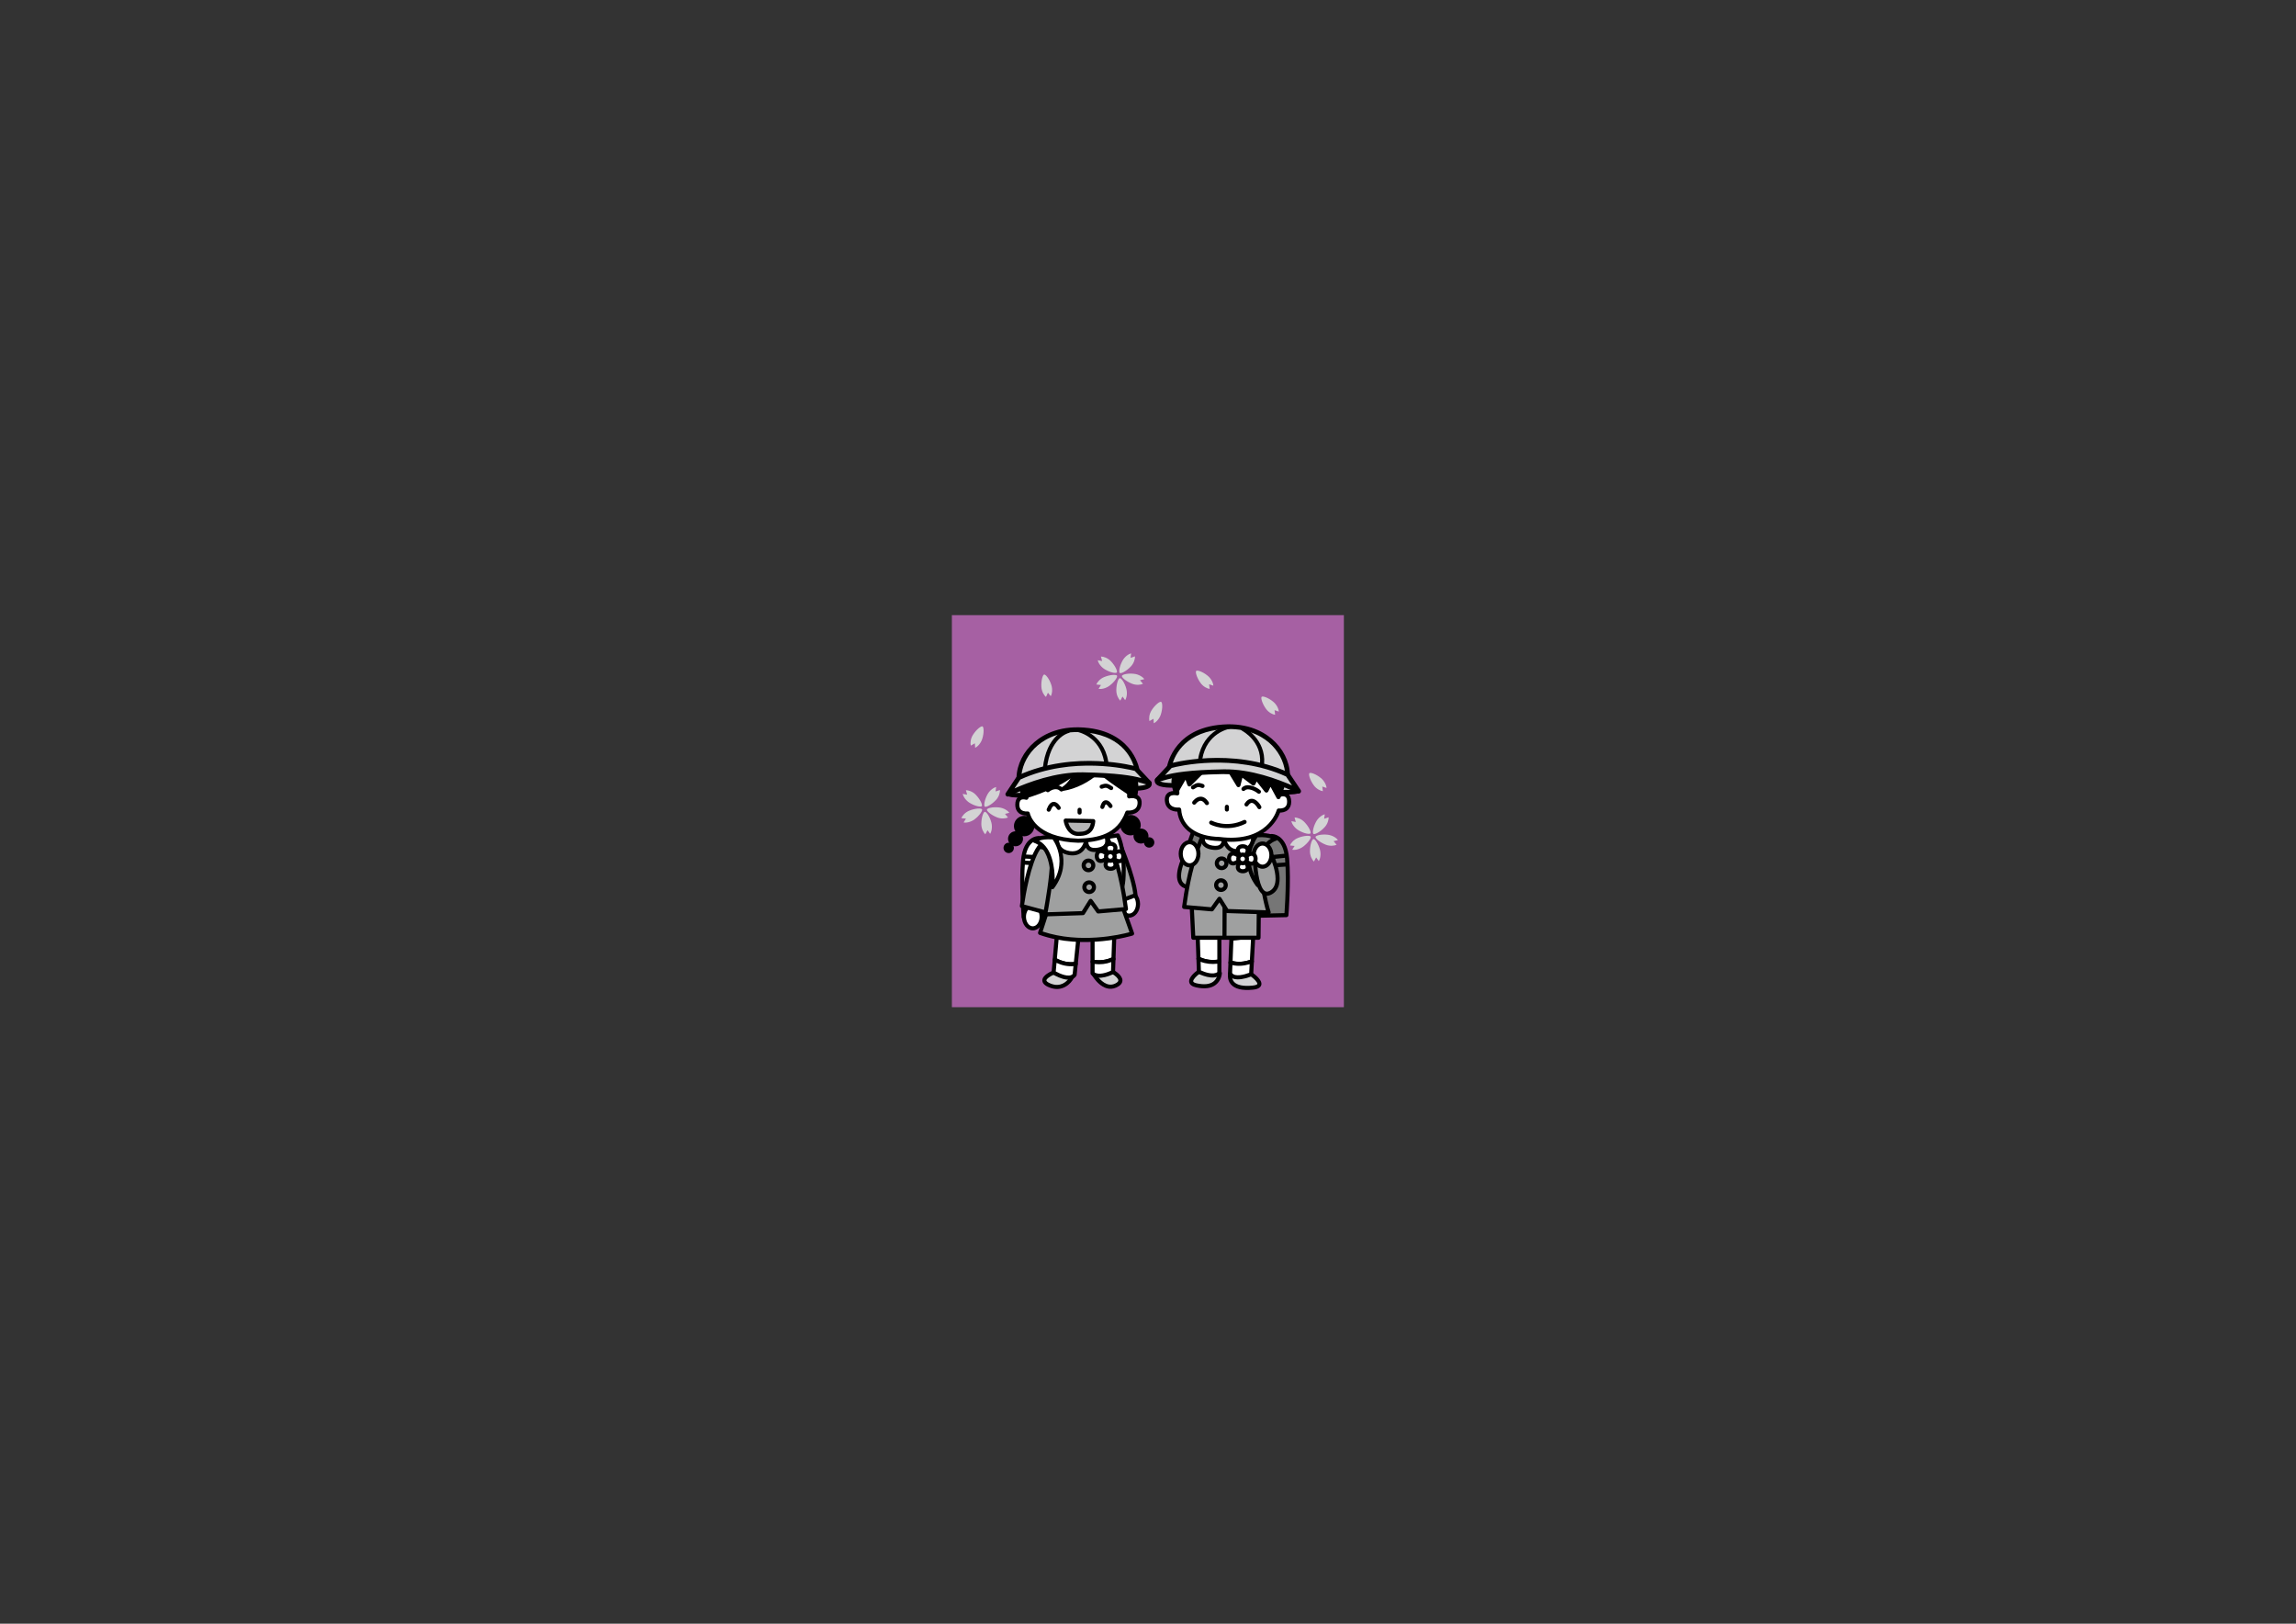 <?xml version="1.0" encoding="utf-8"?>
<!-- Generator: Adobe Illustrator 17.0.1, SVG Export Plug-In . SVG Version: 6.00 Build 0)  -->
<!DOCTYPE svg PUBLIC "-//W3C//DTD SVG 1.1//EN" "http://www.w3.org/Graphics/SVG/1.1/DTD/svg11.dtd">
<svg version="1.1" id="レイヤー_1" xmlns="http://www.w3.org/2000/svg" xmlns:xlink="http://www.w3.org/1999/xlink" x="0px"
	 y="0px" width="841.89px" height="595.28px" viewBox="0 0 841.89 595.28" enable-background="new 0 0 841.89 595.28"
	 xml:space="preserve">
<rect x="0" y="0" width="841.89" height="595.28" fill="#333333" stroke="none"/>
<rect x="350.035" y="226.523" fill="#A660A3" stroke="#A660A3" stroke-width="2" stroke-miterlimit="10" width="141.732" height="141.732"/>
<ellipse fill="#FFFFFF" cx="414.035" cy="331.433" rx="3.25" ry="4.25"/>
<path d="M410.035,331.433c0,2.757,1.794,5,4,5c2.206,0,4-2.243,4-5c0-2.757-1.794-5-4-5
	C411.829,326.433,410.035,328.676,410.035,331.433z M411.535,331.433c0-1.93,1.122-3.5,2.5-3.5s2.5,1.57,2.5,3.5
	c0,1.93-1.122,3.5-2.5,3.5S411.535,333.363,411.535,331.433z"/>
<path fill="#9FA0A0" d="M409.702,307.183c0,0,6,13.667,6.666,21l-7,2.667L409.702,307.183z"/>
<path d="M409.553,306.448c-0.346,0.07-0.596,0.372-0.601,0.725l-0.334,23.666c-0.003,0.249,0.116,0.483,0.32,0.625
	c0.204,0.142,0.465,0.175,0.697,0.086l7-2.667c0.314-0.12,0.51-0.434,0.48-0.769c-0.67-7.37-6.479-20.671-6.727-21.234
	C410.247,306.559,409.899,306.378,409.553,306.448z M410.4,310.821c1.737,4.331,4.546,11.904,5.149,16.872
	c-0.787,0.299-4.054,1.544-5.416,2.063C410.157,328.07,410.331,315.735,410.4,310.821z"/>
<path fill="#D3D3D4" d="M393.072,358.265c0,0-2.595,5.184-8.015,3.06c-5.42-2.123,1.275-4.784,1.275-4.784L393.072,358.265z"/>
<path d="M386.055,355.844c-0.647,0.257-3.871,1.637-3.866,3.592c0.004,1.572,1.953,2.335,2.594,2.586
	c4.792,1.878,7.958-1.418,8.959-3.422c0.102-0.203,0.106-0.441,0.012-0.647c-0.094-0.206-0.277-0.359-0.497-0.415l-6.74-1.724
	C386.364,355.775,386.202,355.786,386.055,355.844z M385.331,360.627c-1.209-0.474-1.641-0.927-1.641-1.193v-0.001
	c0-0.576,1.384-1.533,2.706-2.101c0.39,0.1,4.083,1.044,5.48,1.402C390.96,359.955,388.824,361.995,385.331,360.627z"/>
<path fill="#D3D3D4" d="M408.118,356.35c0,0,5.417,3,0.917,5s-8-4.167-8-4.167L408.118,356.35z"/>
<path d="M408.031,355.605l-7.084,0.833c-0.25,0.029-0.468,0.182-0.582,0.406c-0.113,0.224-0.107,0.491,0.017,0.709
	c0.157,0.276,3.894,6.732,8.957,4.482c1.435-0.638,2.186-1.482,2.23-2.511c0.088-2.012-2.763-3.651-3.088-3.831
	C408.344,355.618,408.186,355.587,408.031,355.605z M407.952,357.125c0.927,0.561,2.12,1.583,2.12,2.307
	c0,0.009,0,0.019-0.001,0.028c-0.024,0.541-0.851,0.987-1.341,1.205c-2.81,1.249-5.257-1.373-6.379-2.88
	C403.956,357.595,407.564,357.17,407.952,357.125z"/>
<path fill="#FFFFFF" d="M386.75,351.85l0.826-9.273l7.777,2.125l-0.899,8.686C391.768,353.837,389.099,353.166,386.75,351.85z"/>
<path d="M387.147,341.961c-0.182,0.127-0.299,0.328-0.319,0.549l-0.826,9.273c-0.026,0.294,0.123,0.576,0.38,0.721
	c2.693,1.509,5.527,2.07,8.195,1.622c0.333-0.056,0.587-0.327,0.622-0.663l0.899-8.686c0.038-0.365-0.194-0.704-0.548-0.801
	l-7.777-2.125C387.559,341.794,387.33,341.834,387.147,341.961z M388.243,343.536c1.245,0.34,5.382,1.47,6.298,1.72
	c-0.104,1.005-0.668,6.456-0.77,7.436c-2.028,0.215-4.156-0.219-6.229-1.29C387.616,350.582,388.121,344.906,388.243,343.536z"/>
<path fill="#FFFFFF" d="M394.454,353.386l-0.415,4.006c-1.911,2.757-7.707-0.852-7.707-0.852l0.418-4.691
	C389.099,353.166,391.768,353.837,394.454,353.386z"/>
<path d="M386.4,351.187c-0.225,0.119-0.374,0.343-0.397,0.597l-0.418,4.691c-0.025,0.282,0.111,0.554,0.351,0.703
	c0.261,0.163,6.429,3.948,8.72,0.642c0.072-0.104,0.116-0.224,0.13-0.35l0.415-4.006c0.024-0.233-0.062-0.464-0.233-0.624
	c-0.171-0.16-0.406-0.231-0.637-0.193c-2.328,0.391-4.82-0.11-7.213-1.451C386.895,351.071,386.625,351.068,386.4,351.187z
	 M387.4,353c2.06,0.962,4.17,1.364,6.214,1.206c-0.103,0.997-0.264,2.548-0.297,2.871c-1.217,1.415-4.618-0.053-6.197-0.941
	C387.172,355.566,387.301,354.113,387.4,353z M394.578,354.126c-0.041,0.007-0.083,0.01-0.124,0.01
	C394.494,354.13,394.537,354.133,394.578,354.126z"/>
<path fill="#FFFFFF" d="M400.618,352.588V343.6l8-1.75l-0.335,9.717C405.912,352.734,403.205,353.095,400.618,352.588z"/>
<path d="M408.458,341.117l-8,1.75c-0.344,0.076-0.59,0.38-0.59,0.733v8.989c0,0.359,0.254,0.667,0.606,0.736
	c2.74,0.537,5.632,0.151,8.141-1.085c0.248-0.122,0.409-0.371,0.418-0.647l0.335-9.717c0.008-0.231-0.091-0.454-0.269-0.602
	C408.92,341.126,408.684,341.067,408.458,341.117z M407.835,342.789c-0.051,1.48-0.259,7.501-0.285,8.274
	c-1.936,0.861-4.089,1.139-6.182,0.848c0-1.074,0-6.742,0-7.708C402.251,344.01,406.49,343.083,407.835,342.789z"/>
<path fill="#FFFFFF" d="M408.283,351.566l-0.165,4.783c0,0-5.25,2.75-7.5,0.5v-4.261
	C403.205,353.095,405.912,352.734,408.283,351.566z"/>
<path d="M407.952,350.894c-2.217,1.092-4.77,1.433-7.189,0.959c-0.22-0.043-0.447,0.014-0.621,0.157
	c-0.173,0.143-0.273,0.355-0.273,0.579v4.261c0,0.199,0.079,0.39,0.22,0.53c2.61,2.61,8.144-0.243,8.378-0.366
	c0.239-0.125,0.392-0.369,0.401-0.639l0.165-4.783c0.009-0.264-0.121-0.513-0.342-0.656
	C408.469,350.794,408.188,350.777,407.952,350.894z M400.474,353.324c0.048,0.009,0.097,0.005,0.144,0.014
	C400.57,353.338,400.522,353.334,400.474,353.324z M407.493,352.713c-0.04,1.166-0.09,2.604-0.109,3.152
	c-1.471,0.693-4.512,1.741-6.016,0.623c0-0.478,0-2.118,0-3.076C403.435,353.664,405.544,353.45,407.493,352.713z"/>
<path fill="#FFFFFF" d="M380.868,307.266c0,0-5-0.25-5.75,8.25s0.25,20.75,0.25,20.75l11.25,0.25
	C386.618,336.516,389.118,315.266,380.868,307.266z"/>
<path d="M374.371,315.45c-0.747,8.465,0.239,20.753,0.249,20.877c0.031,0.383,0.347,0.68,0.731,0.689l11.25,0.25
	c0.386,0.008,0.716-0.278,0.761-0.663c0.104-0.882,2.447-21.712-5.973-29.876c-0.131-0.127-0.303-0.202-0.485-0.211
	C380.672,306.505,375.175,306.336,374.371,315.45z M375.591,322.952c0-2.526,0.073-5.091,0.274-7.37
	c0.579-6.567,3.726-7.437,4.691-7.549c4.746,4.866,5.658,14.589,5.658,21.295c0,2.965-0.176,5.323-0.275,6.422
	c-1.145-0.025-8.753-0.195-9.875-0.22C375.934,333.703,375.591,328.418,375.591,322.952z"/>
<path fill="#FFFFFF" d="M412.035,318.85c0-8.667-2.167-12.583-2.167-12.583l-5,0.75l5.667,18.667
	C410.535,325.683,412.035,327.516,412.035,318.85z"/>
<path d="M409.757,305.525l-5,0.75c-0.215,0.032-0.406,0.157-0.523,0.341c-0.116,0.184-0.147,0.41-0.084,0.618l5.667,18.667
	c0.029,0.094,0.075,0.181,0.137,0.257c0.26,0.317,0.751,0.556,1.262,0.374c0.814-0.291,1.568-1.423,1.568-7.682
	c0-8.759-2.168-12.78-2.26-12.947C410.373,305.629,410.067,305.478,409.757,305.525z M409.42,307.092
	c0.516,1.203,1.864,4.977,1.864,11.758c0,3.093-0.195,4.662-0.377,5.479c-0.58-1.91-4.638-15.279-5.069-16.699
	C406.857,307.476,408.708,307.199,409.42,307.092z"/>
<path fill="#9FA0A0" d="M410.868,330.266l4.25,12c0,0-17.5,5.5-33.75-0.25l2.75-8.5l16.75-6L410.868,330.266z"/>
<path d="M400.615,326.81l-16.75,6c-0.219,0.079-0.389,0.254-0.461,0.475l-2.75,8.5c-0.125,0.387,0.08,0.802,0.463,0.938
	c16.298,5.767,34.048,0.314,34.225,0.258c0.194-0.061,0.355-0.198,0.446-0.38c0.091-0.182,0.104-0.394,0.036-0.585l-4.25-12
	c-0.082-0.231-0.272-0.408-0.508-0.473l-10-2.75C400.918,326.752,400.76,326.758,400.615,326.81z M400.898,328.302
	c0.42,0.115,8.711,2.396,9.394,2.583c0.23,0.648,3.399,9.598,3.853,10.878c-3.419,0.924-18.069,4.334-31.826-0.247
	c0.377-1.167,2.21-6.831,2.4-7.418C385.375,333.863,400.472,328.455,400.898,328.302z"/>
<g>
	<path fill="#9FA0A0" d="M397.102,334.766l-15.234,0.5c0,0,3.047-8.75,4.219-28.75l19.913,0.654c0,0,0.097,0.035,0.157,0.191
		c1.962,5.154,4.712,10.904,6.712,25.904l-10.176,0.888l-2.777-3.888L397.102,334.766z"/>
	<path d="M385.338,306.472c-1.15,19.629-4.148,28.461-4.178,28.548c-0.081,0.233-0.042,0.492,0.105,0.69
		c0.146,0.199,0.381,0.313,0.628,0.305l15.234-0.5c0.25-0.008,0.479-0.14,0.611-0.352c0,0,1.479-2.366,2.218-3.549
		c0.764,1.069,2.125,2.975,2.125,2.975c0.154,0.216,0.411,0.334,0.676,0.311l10.176-0.888c0.204-0.018,0.392-0.118,0.521-0.278
		c0.128-0.16,0.185-0.365,0.158-0.568c-1.788-13.407-4.162-19.452-6.069-24.309l-0.686-1.763c-0.114-0.299-0.339-0.535-0.602-0.63
		c-0.074-0.027-0.152-0.042-0.23-0.044l-19.913-0.654C385.705,305.753,385.362,306.066,385.338,306.472z M386.787,307.29
		c1.317,0.043,18.016,0.592,18.776,0.617c0.154,0.395,0.583,1.5,0.583,1.5c1.84,4.685,4.119,10.51,5.869,23.181
		c-1.28,0.111-8.242,0.719-8.962,0.782c-0.412-0.578-2.528-3.54-2.528-3.54c-0.145-0.204-0.383-0.321-0.633-0.313
		c-0.25,0.008-0.48,0.14-0.613,0.352c0,0-2.238,3.581-2.601,4.161c-0.704,0.023-12.012,0.394-13.783,0.452
		C383.7,331.693,385.81,323.115,386.787,307.29z"/>
</g>
<path fill="#FFFFFF" d="M404.868,304.85c0,0,3.75,5.667-2.25,6.667s-4-5.25-4-5.25s-0.167,7.5-6.5,6.5s-4.25-7.5-4.25-7.5
	L404.868,304.85z"/>
<path d="M404.85,304.1l-17,0.416c-0.319,0.008-0.598,0.217-0.696,0.521c-0.044,0.136-1.052,3.367,0.489,5.87
	c0.865,1.405,2.332,2.28,4.358,2.6c1.922,0.304,3.535-0.075,4.789-1.124c0.565-0.472,0.994-1.045,1.339-1.643
	c0.094,0.159,0.186,0.319,0.31,0.463c0.887,1.026,2.335,1.38,4.302,1.052c1.923-0.32,3.179-1.128,3.733-2.401
	c1.022-2.348-0.899-5.294-0.98-5.419C405.351,304.221,405.108,304.094,404.85,304.1z M398.101,305.766
	c-0.078,0.081-0.161,0.159-0.197,0.272c-0.023,0.072-0.304,1.009-0.339,2.138c-0.271,1.036-0.78,2.261-1.74,3.061
	c-0.908,0.756-2.116,1.022-3.589,0.79c-1.571-0.248-2.685-0.887-3.311-1.898c-0.49-0.792-0.634-1.719-0.634-2.535
	c0-0.65,0.089-1.206,0.17-1.59C389.089,305.986,393.477,305.879,398.101,305.766z M404.442,305.61
	c0.358,0.64,0.832,1.717,0.832,2.719c0,0.328-0.052,0.645-0.177,0.93c-0.339,0.776-1.215,1.286-2.603,1.517
	c-1.415,0.236-2.396,0.05-2.919-0.551c-0.397-0.458-0.525-1.143-0.527-1.816c0.281-1.142,0.317-2.049,0.319-2.126
	c0-0.006,0-0.011,0-0.017c0-0.212-0.104-0.387-0.249-0.525C401.505,305.682,404.171,305.617,404.442,305.61z"/>
<path fill="#D3D3D4" d="M421.368,287.016c0,0,1.5,2.25-7,2s-43,4-44.5,2C369.868,291.016,392.368,263.516,421.368,287.016z"/>
<path d="M384.405,279.409c-9.338,3.975-14.97,10.773-15.205,11.06c-0.252,0.308-0.261,0.747-0.022,1.065
	c1.022,1.363,7.155,1.091,26.327-0.483c7.962-0.654,15.482-1.271,18.838-1.172c6.034,0.177,7.333-0.887,7.785-1.704
	c0.353-0.635,0.198-1.28-0.041-1.639c-0.048-0.072-0.107-0.137-0.175-0.192C406.598,273.935,393.063,275.724,384.405,279.409z
	 M385.14,280.974c11.831-5.011,23.726-2.825,35.363,6.469c-0.325,0.245-1.582,0.843-6.109,0.71
	c-3.453-0.102-11.019,0.52-19.031,1.177c-8.783,0.721-20.428,1.675-23.963,1.277C373.284,288.61,378.187,283.919,385.14,280.974z"/>
<path fill="#FFFFFF" d="M376.358,292.482c0,0-3.333-1.185-3.333,2.539c0,3.723,3.833,3.216,3.833,3.216s1.833,9.476,18.5,9.983
	c5.667-0.169,14.5-0.846,18-10.323c0,0,4.167,0.508,4.5-3.214c0.333-3.723-3.833-2.708-3.833-2.708s0.999-12.184-9.834-15.06
	C393.358,274.036,379.025,277.421,376.358,292.482z"/>
<path d="M384.32,278.68c-4.429,2.826-7.354,7.287-8.53,12.909c-0.636-0.085-1.524-0.067-2.282,0.468
	c-0.818,0.578-1.233,1.575-1.233,2.963l0,0c0,1.299,0.406,2.314,1.207,3.016c0.911,0.798,2.088,0.952,2.814,0.966
	c0.729,2.211,4.246,9.516,19.039,9.967c4.781-0.142,14.533-0.457,18.505-10.3c0.785,0.001,2.219-0.136,3.324-1.03
	c0.846-0.684,1.331-1.656,1.441-2.891c0.113-1.266-0.208-2.234-0.956-2.877c-0.858-0.738-2.036-0.818-2.858-0.762
	c-0.027-2.982-0.88-12.391-10.408-14.921C397.24,274.291,389.739,275.223,384.32,278.68z M376.737,293.127
	c0.189-0.111,0.322-0.299,0.36-0.515c0.999-5.644,3.701-9.906,8.03-12.668c5.071-3.236,12.126-4.097,18.872-2.305
	c10.087,2.678,9.317,13.802,9.279,14.274c-0.019,0.239,0.078,0.473,0.261,0.629c0.182,0.156,0.429,0.216,0.663,0.16
	c0.461-0.11,1.806-0.269,2.472,0.308c0.358,0.31,0.505,0.849,0.438,1.604c-0.074,0.823-0.363,1.429-0.884,1.853
	c-1.068,0.87-2.763,0.685-2.78,0.683c-0.343-0.04-0.672,0.16-0.792,0.485c-3.057,8.278-10.131,9.618-17.319,9.833
	c-15.752-0.481-17.668-9.016-17.742-9.379c-0.078-0.384-0.442-0.646-0.831-0.598c-0.014,0.002-1.44,0.169-2.297-0.589
	c-0.458-0.405-0.69-1.038-0.69-1.883c0-0.87,0.2-1.454,0.594-1.735c0.54-0.385,1.44-0.199,1.741-0.096
	C376.318,293.261,376.548,293.239,376.737,293.127z"/>
<path d="M395.108,296.881v1.015c0,0.414,0.336,0.75,0.75,0.75c0.414,0,0.75-0.336,0.75-0.75v-1.015c0-0.414-0.336-0.75-0.75-0.75
	C395.444,296.131,395.108,296.467,395.108,296.881z"/>
<path d="M416.202,292.016c-0.011,0.045-12.189-7.683-13.159-9.708c-3.162,3.382-8.652,6.189-13.224,6.89
	c2.211-1.288,4.319-4.578,5.239-6.89c-2.592,2.544-5.705,4.413-9.023,5.875c-3.278,1.445-7.376,3.141-10.832,3.96
	c0,0-5-15.907,13.666-19.63c0,0,13.667-5.076,22.667,4.738C415.202,281.989,417.691,285.755,416.202,292.016z"/>
<path d="M388.656,271.793c-6.115,1.233-10.417,3.881-12.783,7.875c-1.599,2.7-2.039,5.546-2.039,7.859
	c0,2.713,0.604,4.691,0.651,4.841c0.118,0.375,0.506,0.596,0.889,0.505c3.645-0.864,8.002-2.699,10.962-4.003
	c2.368-1.044,4.406-2.222,6.217-3.526c-0.928,1.352-2.027,2.574-3.112,3.207c-0.236,0.137-0.373,0.387-0.373,0.648
	c0,0.083,0.014,0.167,0.043,0.25c0.12,0.34,0.465,0.546,0.821,0.491c4.521-0.694,9.725-3.326,13.018-6.504
	c0.729,0.782,2.417,2.238,6.582,5.105c6.214,4.279,6.615,4.236,6.747,4.222c0.316-0.034,0.577-0.263,0.65-0.572
	c1.552-6.526-1.012-10.496-4.803-15.397c-0.013-0.017-0.026-0.032-0.041-0.048C403.007,266.842,389.246,271.583,388.656,271.793z
	 M375.351,287.529c0-2.111,0.391-4.701,1.821-7.11c2.15-3.62,6.134-6.032,11.843-7.171c0.039-0.008,0.077-0.019,0.114-0.032
	c0.132-0.049,13.294-4.769,21.839,4.528c2.892,3.739,4.921,6.737,4.921,10.772c0,0.722-0.092,1.495-0.228,2.294
	c-2.902-1.836-11.278-7.441-11.941-8.826c-0.107-0.224-0.317-0.38-0.563-0.417c-0.245-0.038-0.493,0.048-0.662,0.229
	c-2.392,2.559-6.189,4.792-9.908,5.961c1.345-1.546,2.505-3.505,3.168-5.171c0.036-0.09,0.053-0.184,0.053-0.277
	c0-0.245-0.121-0.482-0.335-0.625c-0.295-0.196-0.688-0.159-0.941,0.089c-2.297,2.254-5.176,4.127-8.801,5.724
	c-2.714,1.196-6.612,2.835-9.988,3.728C375.578,290.465,375.351,289.14,375.351,287.529z"/>
<path d="M403.693,287.717c-0.389,0.143-0.587,0.575-0.444,0.963c0.143,0.389,0.575,0.587,0.963,0.444
	c1.359-0.501,1.494-0.415,2.787,0.404l0.052,0.033c0.35,0.222,0.813,0.118,1.035-0.232c0.222-0.35,0.118-0.813-0.232-1.035
	l-0.051-0.033C406.276,287.294,405.648,286.995,403.693,287.717z"/>
<path d="M383.73,289.107c-0.322,0.261-0.371,0.733-0.11,1.055c0.261,0.322,0.733,0.371,1.055,0.11
	c1.174-0.952,2.969-1.388,3.984-0.32c0.285,0.3,0.76,0.313,1.06,0.027c0.3-0.285,0.313-0.76,0.027-1.06
	C388.093,287.18,385.468,287.697,383.73,289.107z"/>
<path fill="#D3D3D4" d="M417.064,282.78c0,0-1.536-12.999-17.946-15.014c-16.411-2.016-25.24,8.393-25.528,17.317L417.064,282.78z"
	/>
<path d="M379.308,272.031c-4.027,3.448-6.426,8.196-6.581,13.025c-0.008,0.242,0.086,0.476,0.259,0.645
	c0.173,0.169,0.409,0.258,0.65,0.246l43.475-2.304c0.238-0.013,0.461-0.123,0.615-0.306c0.154-0.183,0.225-0.421,0.197-0.658
	c-0.016-0.137-1.811-13.696-18.699-15.77C389.151,265.672,382.833,269.011,379.308,272.031z M380.431,273.343
	c3.262-2.793,9.133-5.879,18.581-4.719c13.223,1.623,16.344,10.461,17.016,13.346c-1.845,0.098-39.631,2.1-41.489,2.198
	C374.95,280.191,377.091,276.204,380.431,273.343z"/>
<path fill="#D3D3D4" d="M421.368,287.016l-4.833-5.167c0,0-22.167-6.333-42.945,3.234l-4.055,6.099c0,0,14.083-7.417,27.583-7.167
	C414.033,284.33,418.035,286.016,421.368,287.016z"/>
<path d="M373.228,284.299c-0.145,0.067-0.269,0.173-0.358,0.306l-4.055,6.099c-0.219,0.329-0.187,0.764,0.078,1.057
	c0.264,0.293,0.694,0.37,1.043,0.186c0.139-0.073,14.051-7.31,27.165-7.067c15.415,0.286,19.9,1.684,23.175,2.704l0.843,0.26
	c0.374,0.115,0.775-0.037,0.983-0.369c0.207-0.332,0.163-0.763-0.104-1.049l-4.833-5.167c-0.107-0.114-0.243-0.198-0.394-0.24
	C416.547,280.955,394.057,274.709,373.228,284.299z M416.073,282.621c0.168,0.179,1.254,1.34,2.484,2.655
	c-3.41-0.918-8.865-1.891-21.423-2.123c-10.088-0.187-20.319,3.747-25.15,5.906c1.067-1.604,2.031-3.055,2.181-3.28
	C393.289,277.08,413.803,282.028,416.073,282.621z"/>
<path d="M405.301,293.393c-1.254,0.173-1.683,1.743-1.823,2.259c-0.109,0.399,0.127,0.812,0.526,0.921
	c0.399,0.109,0.812-0.127,0.921-0.526c0.285-1.045,0.578-1.167,0.581-1.168c0.174-0.024,0.716,0.468,1.053,1.024
	c0.214,0.354,0.675,0.468,1.029,0.254c0.354-0.214,0.469-0.673,0.256-1.028C407.651,294.808,406.621,293.211,405.301,293.393z"/>
<path d="M386.293,293.988c-1.009,0.067-1.813,0.915-2.458,2.592c-0.149,0.387,0.044,0.82,0.431,0.969
	c0.387,0.149,0.82-0.044,0.969-0.431c0.453-1.177,0.894-1.616,1.156-1.634c0.352-0.024,0.905,0.611,1.153,1.059
	c0.2,0.362,0.656,0.494,1.018,0.295c0.362-0.199,0.496-0.653,0.298-1.016C388.752,295.626,387.762,293.891,386.293,293.988z"/>
<path d="M375.119,313.979c-0.021,0.414,0.298,0.766,0.712,0.787l5,0.25c0.414,0.021,0.766-0.298,0.786-0.711
	c0.021-0.414-0.298-0.766-0.712-0.787l-5-0.25C375.492,313.247,375.14,313.565,375.119,313.979z"/>
<path d="M375.12,316.216c-0.028,0.413,0.285,0.771,0.698,0.798l3.75,0.25c0.413,0.027,0.771-0.285,0.798-0.699
	c0.028-0.413-0.285-0.771-0.698-0.798l-3.75-0.25C375.505,315.49,375.147,315.803,375.12,316.216z"/>
<circle fill="#9FA0A0" cx="399.368" cy="325.266" r="1.768"/>
<path d="M396.85,325.266c0,1.388,1.13,2.518,2.518,2.518c1.388,0,2.518-1.129,2.518-2.518c0-1.388-1.13-2.518-2.518-2.518
	C397.98,322.749,396.85,323.878,396.85,325.266z M398.35,325.266c0-0.561,0.457-1.018,1.018-1.018c0.561,0,1.018,0.457,1.018,1.018
	c0,0.561-0.457,1.018-1.018,1.018C398.807,326.284,398.35,325.827,398.35,325.266z"/>
<circle fill="#9FA0A0" cx="399.118" cy="317.266" r="1.768"/>
<path d="M396.6,317.266c0,1.388,1.13,2.518,2.518,2.518c1.388,0,2.518-1.129,2.518-2.518c0-1.388-1.13-2.518-2.518-2.518
	C397.73,314.749,396.6,315.878,396.6,317.266z M398.1,317.266c0-0.561,0.457-1.018,1.018-1.018c0.561,0,1.018,0.457,1.018,1.018
	c0,0.561-0.457,1.018-1.018,1.018C398.557,318.284,398.1,317.827,398.1,317.266z"/>
<path d="M394.129,267.391c-0.069,0.408,0.206,0.795,0.614,0.864c0.346,0.059,8.5,1.559,10.135,11.137
	c0.07,0.408,0.457,0.683,0.865,0.613c0.408-0.07,0.683-0.457,0.613-0.865c-1.819-10.653-11.271-12.348-11.366-12.364
	C394.583,266.708,394.198,266.984,394.129,267.391z"/>
<ellipse fill="#FFFFFF" cx="378.701" cy="336.1" rx="3.25" ry="4.25"/>
<path d="M374.701,336.1c0,2.757,1.794,5,4,5c2.206,0,4-2.243,4-5c0-2.757-1.794-5-4-5C376.496,331.1,374.701,333.343,374.701,336.1z
	 M376.201,336.1c0-1.93,1.122-3.5,2.5-3.5c1.378,0,2.5,1.57,2.5,3.5c0,1.93-1.122,3.5-2.5,3.5
	C377.323,339.6,376.201,338.029,376.201,336.1z"/>
<path d="M391.442,267.287c-0.317,0.076-7.78,2.017-9.07,14.401c-0.043,0.412,0.256,0.781,0.668,0.824
	c0.412,0.043,0.781-0.256,0.823-0.668c1.174-11.269,7.658-13.03,7.934-13.099c0.4-0.101,0.645-0.507,0.547-0.907
	C392.246,267.436,391.843,267.19,391.442,267.287z"/>
<path fill="#9FA0A0" d="M381.035,310.517c0,0,4.667-0.333,4.667,5.667s-2.333,18.333-2.333,18.333l-8.667-2.333
	C374.701,332.183,376.701,316.517,381.035,310.517z"/>
<path d="M380.981,309.769c-0.221,0.016-0.425,0.129-0.554,0.309c-4.395,6.085-6.387,21.363-6.469,22.011
	c-0.048,0.372,0.187,0.722,0.549,0.819l8.667,2.333c0.202,0.054,0.417,0.022,0.594-0.089c0.177-0.111,0.299-0.291,0.338-0.496
	c0.096-0.507,2.346-12.472,2.346-18.473c0-2.246-0.612-3.955-1.819-5.079C383.057,309.638,381.065,309.763,380.981,309.769z
	 M381.436,311.281c0.489,0.039,1.414,0.206,2.188,0.935c0.881,0.83,1.327,2.165,1.327,3.968c0,5.003-1.67,14.611-2.174,17.397
	c-1.194-0.321-6.252-1.683-7.242-1.95C375.954,328.725,377.883,316.567,381.436,311.281z"/>
<path fill="#FFFFFF" d="M386.368,307.016c0,0,6.75,8.5-0.5,18.25c0,0,1.5-14.25-6.5-17
	C379.368,308.266,381.118,306.516,386.368,307.016z"/>
<path d="M378.838,307.736c-0.183,0.183-0.259,0.447-0.2,0.699c0.058,0.252,0.242,0.456,0.487,0.54
	c7.341,2.523,6.012,16.076,5.998,16.213c-0.035,0.336,0.159,0.654,0.473,0.777c0.315,0.123,0.673,0.021,0.874-0.251
	c7.507-10.096,0.557-19.075,0.486-19.164c-0.127-0.16-0.313-0.261-0.516-0.28C380.995,305.751,379.042,307.531,378.838,307.736z
	 M385.974,307.747c0.625,0.886,2.52,3.909,2.52,8.028c0,2.022-0.464,4.307-1.756,6.727c-0.003-4.1-0.753-11.451-5.714-14.289
	C381.957,307.872,383.545,307.557,385.974,307.747z"/>
<circle cx="375.535" cy="302.85" r="3"/>
<path d="M371.785,302.85c0,2.068,1.682,3.75,3.75,3.75s3.75-1.682,3.75-3.75c0-2.068-1.682-3.75-3.75-3.75
	S371.785,300.782,371.785,302.85z M373.285,302.85c0-1.241,1.009-2.25,2.25-2.25s2.25,1.009,2.25,2.25c0,1.241-1.009,2.25-2.25,2.25
	S373.285,304.09,373.285,302.85z"/>
<circle cx="414.535" cy="302.516" r="3"/>
<path d="M410.785,302.516c0,2.068,1.682,3.75,3.75,3.75s3.75-1.682,3.75-3.75c0-2.068-1.682-3.75-3.75-3.75
	S410.785,300.448,410.785,302.516z M412.285,302.516c0-1.241,1.009-2.25,2.25-2.25s2.25,1.009,2.25,2.25
	c0,1.241-1.009,2.25-2.25,2.25S412.285,303.757,412.285,302.516z"/>
<circle cx="369.868" cy="310.85" r="1.154"/>
<path d="M367.965,310.85c0,1.05,0.854,1.904,1.904,1.904c1.05,0,1.904-0.854,1.904-1.904c0-1.05-0.854-1.904-1.904-1.904
	C368.819,308.946,367.965,309.8,367.965,310.85z M369.465,310.85c0-0.223,0.181-0.404,0.404-0.404c0.222,0,0.404,0.181,0.404,0.404
	c0,0.223-0.181,0.404-0.404,0.404C369.646,311.254,369.465,311.072,369.465,310.85z"/>
<circle cx="421.368" cy="308.85" r="1.154"/>
<path d="M419.464,308.85c0,1.05,0.854,1.904,1.904,1.904s1.904-0.854,1.904-1.904c0-1.05-0.854-1.904-1.904-1.904
	S419.464,307.8,419.464,308.85z M420.964,308.85c0-0.223,0.181-0.404,0.404-0.404s0.404,0.181,0.404,0.404
	c0,0.223-0.181,0.404-0.404,0.404S420.964,309.072,420.964,308.85z"/>
<circle cx="372.369" cy="307.515" r="2"/>
<path d="M369.619,307.515c0,1.516,1.234,2.75,2.75,2.75c1.516,0,2.75-1.234,2.75-2.75c0-1.516-1.234-2.75-2.75-2.75
	C370.852,304.765,369.619,305.999,369.619,307.515z M371.119,307.515c0-0.689,0.561-1.25,1.25-1.25c0.689,0,1.25,0.561,1.25,1.25
	c0,0.689-0.561,1.25-1.25,1.25C371.679,308.765,371.119,308.204,371.119,307.515z"/>
<circle cx="418.369" cy="306.515" r="2"/>
<path d="M418.227,303.769c-0.734,0.038-1.409,0.36-1.901,0.905c-0.492,0.546-0.741,1.25-0.703,1.983
	c0.038,0.733,0.359,1.408,0.905,1.9c0.546,0.492,1.25,0.742,1.983,0.704c0.734-0.038,1.409-0.36,1.901-0.906
	c0.459-0.509,0.707-1.156,0.707-1.837c0-0.049-0.001-0.098-0.004-0.146C421.036,304.859,419.741,303.691,418.227,303.769z
	 M417.532,307.444c-0.248-0.224-0.394-0.53-0.411-0.864c-0.018-0.334,0.096-0.654,0.319-0.902c0.224-0.248,0.53-0.394,0.864-0.411
	c0.333-0.017,0.654,0.096,0.902,0.32c0.248,0.224,0.394,0.53,0.411,0.864v0c0.018,0.333-0.096,0.653-0.319,0.901
	c-0.224,0.248-0.53,0.394-0.864,0.411C418.1,307.781,417.78,307.667,417.532,307.444z M421.115,306.373L421.115,306.373
	L421.115,306.373L421.115,306.373z"/>
<path fill="#B5B5B6" d="M395.451,305.714c1.647-0.04,5.006,0.096,5.428-4.687l-10.125-0.207
	C390.753,300.821,391.457,305.811,395.451,305.714z"/>
<path d="M390.192,300.323c-0.146,0.165-0.212,0.385-0.182,0.602c0.275,1.954,1.771,5.627,5.458,5.539c-0.001,0,0.001,0,0.001,0
	l0.203-0.004c1.643-0.031,5.489-0.105,5.953-5.366c0.018-0.207-0.05-0.412-0.189-0.567c-0.139-0.155-0.335-0.245-0.543-0.249
	l-10.125-0.207C390.549,300.066,390.338,300.159,390.192,300.323z M391.704,301.59c1.43,0.029,6.993,0.143,8.292,0.17
	c-0.595,3.088-2.739,3.169-4.352,3.2l-0.211,0.004h0C393.053,305.022,392.075,302.852,391.704,301.59z M395.432,304.965
	L395.432,304.965C395.433,304.965,395.433,304.965,395.432,304.965z"/>
<g>
	<path fill="#FFFFFF" d="M408.811,311.726c-0.581,1.313-1.295,2.377-1.596,2.377c-0.3,0-1.029-1.064-1.63-2.377
		c-0.6-1.313,0.115-2.376,1.596-2.376C408.663,309.349,409.393,310.413,408.811,311.726z"/>
	<path d="M404.957,309.662c-0.423,0.659-0.443,1.524-0.054,2.375c0.854,1.868,1.632,2.815,2.312,2.815
		c0.685,0,1.452-0.95,2.281-2.823c0.175-0.395,0.262-0.793,0.262-1.172c0-0.435-0.114-0.844-0.342-1.194
		c-0.44-0.676-1.254-1.064-2.235-1.064C406.202,308.599,405.392,308.987,404.957,309.662z M406.268,311.414
		c-0.096-0.211-0.145-0.407-0.145-0.578c0-0.139,0.032-0.262,0.097-0.363c0.153-0.237,0.503-0.374,0.962-0.374
		c0.463,0,0.82,0.139,0.978,0.382c0.068,0.105,0.102,0.233,0.102,0.378c0,0.168-0.045,0.358-0.136,0.563h0
		c-0.344,0.779-0.676,1.331-0.914,1.665C406.968,312.753,406.626,312.198,406.268,311.414z M409.497,312.029L409.497,312.029
		L409.497,312.029L409.497,312.029z"/>
	<path fill="#FFFFFF" d="M405.597,316.14c0.581-1.313,1.296-2.377,1.596-2.377s1.029,1.064,1.63,2.377
		c0.6,1.313-0.114,2.376-1.596,2.376C405.746,318.517,405.016,317.453,405.597,316.14z"/>
	<path d="M404.911,315.837c-0.175,0.395-0.262,0.793-0.262,1.172c0,0.435,0.115,0.844,0.343,1.195
		c0.44,0.676,1.255,1.063,2.235,1.063c0.979,0,1.79-0.387,2.224-1.063c0.423-0.659,0.443-1.524,0.054-2.375
		c-0.855-1.868-1.632-2.815-2.312-2.815C406.508,313.013,405.74,313.963,404.911,315.837z M406.249,317.385
		c-0.068-0.105-0.102-0.233-0.102-0.378c0-0.168,0.045-0.358,0.136-0.563l0,0c0.344-0.778,0.677-1.331,0.914-1.665
		c0.243,0.334,0.585,0.889,0.944,1.673c0.096,0.211,0.145,0.407,0.145,0.578c0,0.14-0.032,0.262-0.097,0.363
		c-0.153,0.237-0.503,0.374-0.962,0.374C406.764,317.767,406.407,317.628,406.249,317.385z M404.911,315.837L404.911,315.837
		L404.911,315.837z"/>
	<path fill="#FFFFFF" d="M409.524,315.54c-1.313-0.582-2.376-1.296-2.376-1.596c0-0.3,1.064-1.029,2.376-1.629
		c1.313-0.6,2.377,0.114,2.377,1.596S410.837,316.121,409.524,315.54z"/>
	<path d="M409.212,311.632c-1.868,0.854-2.815,1.632-2.815,2.312c0,0.684,0.95,1.452,2.823,2.282v0
		c0.849,0.375,1.711,0.346,2.367-0.081c0.676-0.44,1.063-1.255,1.063-2.235c0-0.979-0.387-1.79-1.063-2.224
		C410.929,311.263,410.063,311.243,409.212,311.632z M409.836,312.997c0.383-0.175,0.717-0.192,0.941-0.048
		c0.237,0.152,0.374,0.503,0.374,0.962c0,0.463-0.139,0.82-0.382,0.978c-0.226,0.147-0.56,0.135-0.941-0.034
		c-0.778-0.345-1.331-0.677-1.665-0.914C408.498,313.697,409.052,313.355,409.836,312.997z"/>
	<path fill="#FFFFFF" d="M404.544,312.213c1.313,0.582,2.376,1.296,2.376,1.596c0,0.3-1.064,1.03-2.376,1.63
		c-1.313,0.6-2.377-0.114-2.377-1.596C402.167,312.361,403.231,311.631,404.544,312.213z"/>
	<path d="M402.481,311.607c-0.676,0.44-1.064,1.255-1.064,2.235c0,0.979,0.387,1.79,1.063,2.224
		c0.659,0.423,1.525,0.443,2.376,0.054c1.868-0.854,2.815-1.632,2.815-2.312c0-0.684-0.95-1.452-2.823-2.281l0,0
		C404,311.151,403.137,311.18,402.481,311.607z M403.291,314.804c-0.237-0.152-0.374-0.503-0.374-0.962
		c0-0.463,0.139-0.82,0.382-0.978c0.226-0.147,0.56-0.135,0.941,0.034l0,0c0.778,0.345,1.33,0.677,1.665,0.915
		c-0.334,0.243-0.889,0.585-1.673,0.943C403.85,314.931,403.515,314.948,403.291,314.804z"/>
	<circle fill="#FFFFFF" cx="407.147" cy="313.989" r="1.584"/>
	<path d="M404.813,313.989c0,1.287,1.047,2.334,2.335,2.334c1.287,0,2.334-1.047,2.334-2.334c0-1.287-1.047-2.334-2.334-2.334
		C405.86,311.655,404.813,312.702,404.813,313.989z M406.313,313.989c0-0.46,0.375-0.834,0.835-0.834
		c0.46,0,0.834,0.375,0.834,0.834c0,0.46-0.375,0.834-0.834,0.834C406.688,314.824,406.313,314.449,406.313,313.989z"/>
</g>
<g>
	<path fill="#D3D3D4" d="M485.066,290.062l-0.218-1.702l1.553,0.523c-0.021-0.934-0.716-2.538-2.071-3.647
		c-1.868-1.525-3.832-2.139-4.21-1.779c-0.377,0.36,0.169,2.444,1.581,4.406C482.693,289.242,484.154,289.941,485.066,290.062z"/>
</g>
<g>
	<path fill="#D3D3D4" d="M467.566,262.062l-0.218-1.702l1.553,0.523c-0.021-0.934-0.716-2.538-2.071-3.647
		c-1.868-1.525-3.832-2.139-4.21-1.779c-0.377,0.36,0.169,2.444,1.581,4.406C465.193,261.242,466.654,261.941,467.566,262.062z"/>
</g>
<g>
	<path fill="#D3D3D4" d="M443.566,252.562l-0.218-1.702l1.553,0.523c-0.021-0.934-0.716-2.538-2.071-3.647
		c-1.868-1.525-3.832-2.139-4.21-1.779c-0.377,0.36,0.169,2.444,1.581,4.406C441.193,251.742,442.654,252.441,443.566,252.562z"/>
</g>
<g>
	<path fill="#D3D3D4" d="M383.531,255.517l0.722-1.557l1.036,1.27c0.479-0.802,0.745-2.53,0.188-4.19
		c-0.77-2.286-2.106-3.85-2.617-3.747c-0.511,0.104-1.158,2.159-1.007,4.571C381.959,253.559,382.824,254.929,383.531,255.517z"/>
</g>
<g>
	<path fill="#D3D3D4" d="M421.467,264.353l1.5-0.837l0.092,1.637c0.858-0.367,2.09-1.608,2.614-3.279
		c0.723-2.302,0.561-4.353,0.086-4.569c-0.475-0.216-2.205,1.065-3.502,3.106C421.346,261.845,421.242,263.462,421.467,264.353z"/>
</g>
<g>
	<path fill="#D3D3D4" d="M355.967,273.353l1.5-0.837l0.092,1.637c0.858-0.367,2.09-1.608,2.614-3.279
		c0.723-2.302,0.561-4.353,0.086-4.569c-0.475-0.216-2.205,1.065-3.502,3.106C355.846,270.845,355.742,272.462,355.967,273.353z"/>
</g>
<g>
	<g>
		<path fill="#D3D3D4" d="M366.674,289.63l-1.632,0.534l0.223-1.624c-0.913,0.197-2.359,1.179-3.193,2.719
			c-1.15,2.121-1.383,4.165-0.959,4.468c0.424,0.303,2.369-0.624,4.031-2.378C366.313,292.116,366.725,290.549,366.674,289.63z"/>
	</g>
	<g>
		<path fill="#D3D3D4" d="M369.601,299.698l-1.103-1.316l1.59-0.397c-0.522-0.774-1.972-1.752-3.711-1.953
			c-2.397-0.278-4.381,0.265-4.504,0.772c-0.124,0.507,1.46,1.967,3.708,2.857C367.16,300.288,368.768,300.088,369.601,299.698z"/>
	</g>
	<g>
		<path fill="#D3D3D4" d="M361.29,305.869l0.811-1.513l0.961,1.328c0.523-0.772,0.892-2.482,0.432-4.172
			c-0.633-2.328-1.876-3.967-2.392-3.894c-0.516,0.074-1.283,2.087-1.273,4.504C359.835,303.822,360.619,305.24,361.29,305.869z"/>
	</g>
	<g>
		<path fill="#D3D3D4" d="M352.496,299.947l1.706,0.19l-0.876,1.386c0.912,0.2,2.636-0.095,4.034-1.15
			c1.925-1.454,2.985-3.218,2.725-3.669c-0.261-0.451-2.415-0.414-4.655,0.494C353.854,297.836,352.83,299.09,352.496,299.947z"/>
	</g>
	<g>
		<path fill="#D3D3D4" d="M354.178,289.697l0.458,1.655l-1.612-0.298c0.154,0.921,1.068,2.411,2.568,3.316
			c2.065,1.246,4.096,1.574,4.418,1.165c0.322-0.411-0.514-2.396-2.189-4.137C356.644,290.173,355.098,289.689,354.178,289.697z"/>
	</g>
</g>
<g>
	<g>
		<path fill="#D3D3D4" d="M416.174,240.63l-1.632,0.534l0.223-1.624c-0.913,0.197-2.359,1.179-3.193,2.719
			c-1.15,2.121-1.383,4.165-0.959,4.468c0.424,0.303,2.369-0.624,4.031-2.378C415.813,243.116,416.225,241.549,416.174,240.63z"/>
	</g>
	<g>
		<path fill="#D3D3D4" d="M419.101,250.698l-1.103-1.316l1.59-0.397c-0.522-0.774-1.972-1.751-3.711-1.953
			c-2.397-0.278-4.381,0.265-4.504,0.772c-0.124,0.507,1.46,1.967,3.708,2.857C416.66,251.288,418.268,251.088,419.101,250.698z"/>
	</g>
	<g>
		<path fill="#D3D3D4" d="M410.79,256.869l0.811-1.513l0.961,1.328c0.523-0.772,0.892-2.482,0.432-4.172
			c-0.633-2.328-1.876-3.967-2.392-3.894c-0.516,0.074-1.283,2.087-1.273,4.504C409.335,254.822,410.119,256.24,410.79,256.869z"/>
	</g>
	<g>
		<path fill="#D3D3D4" d="M401.996,250.947l1.706,0.19l-0.876,1.386c0.912,0.2,2.636-0.095,4.034-1.15
			c1.925-1.454,2.985-3.218,2.725-3.669c-0.261-0.451-2.415-0.414-4.655,0.494C403.354,248.836,402.33,250.09,401.996,250.947z"/>
	</g>
	<g>
		<path fill="#D3D3D4" d="M403.678,240.697l0.458,1.655l-1.612-0.298c0.154,0.921,1.068,2.411,2.568,3.316
			c2.065,1.246,4.096,1.574,4.418,1.165c0.322-0.411-0.514-2.395-2.189-4.137C406.144,241.173,404.598,240.689,403.678,240.697z"/>
	</g>
</g>
<g>
	<g>
		<path fill="#D3D3D4" d="M487.174,299.63l-1.632,0.534l0.223-1.624c-0.913,0.197-2.359,1.179-3.193,2.719
			c-1.15,2.121-1.383,4.165-0.959,4.468c0.424,0.303,2.369-0.624,4.031-2.378C486.813,302.116,487.225,300.549,487.174,299.63z"/>
	</g>
	<g>
		<path fill="#D3D3D4" d="M490.101,309.698l-1.103-1.316l1.59-0.397c-0.522-0.774-1.972-1.752-3.711-1.953
			c-2.396-0.278-4.381,0.265-4.504,0.772c-0.124,0.507,1.46,1.967,3.708,2.857C487.66,310.288,489.268,310.088,490.101,309.698z"/>
	</g>
	<g>
		<path fill="#D3D3D4" d="M481.79,315.869l0.811-1.513l0.961,1.328c0.523-0.772,0.892-2.482,0.432-4.172
			c-0.633-2.328-1.876-3.967-2.392-3.894c-0.516,0.074-1.283,2.087-1.273,4.504C480.335,313.822,481.119,315.24,481.79,315.869z"/>
	</g>
	<g>
		<path fill="#D3D3D4" d="M472.996,309.947l1.706,0.19l-0.876,1.386c0.912,0.2,2.636-0.095,4.034-1.15
			c1.925-1.454,2.985-3.218,2.725-3.669c-0.261-0.451-2.415-0.414-4.655,0.494C474.354,307.836,473.33,309.09,472.996,309.947z"/>
	</g>
	<g>
		<path fill="#D3D3D4" d="M474.678,299.697l0.459,1.655l-1.612-0.298c0.154,0.921,1.068,2.411,2.568,3.316
			c2.065,1.246,4.096,1.574,4.418,1.165c0.322-0.411-0.514-2.396-2.189-4.137C477.144,300.173,475.598,299.689,474.678,299.697z"/>
	</g>
</g>
<path fill="#767676" d="M466.195,306.498c0,0,5-0.25,5.75,8.25s-0.25,20.75-0.25,20.75l-11.25,0.25
	C460.445,335.748,457.945,314.498,466.195,306.498z"/>
<path d="M466.158,305.749c-0.182,0.009-0.354,0.084-0.484,0.211c-8.419,8.164-6.077,28.993-5.973,29.876
	c0.045,0.384,0.375,0.671,0.762,0.663l11.25-0.25c0.384-0.009,0.7-0.306,0.731-0.689c0.01-0.123,0.997-12.412,0.25-20.877
	C471.888,305.568,466.391,305.737,466.158,305.749z M460.848,328.561c0-6.706,0.912-16.429,5.658-21.295
	c0.965,0.112,4.112,0.982,4.691,7.549c0.201,2.279,0.274,4.843,0.274,7.37c0,5.466-0.343,10.751-0.474,12.58
	c-1.122,0.025-8.73,0.194-9.875,0.22C461.024,333.884,460.848,331.526,460.848,328.561z"/>
<path fill="#D3D3D4" d="M451.115,356.921c0,0-1.666,6.167,8.247,5.161c5.792-0.588-0.583-4.917-0.583-4.917L451.115,356.921z"/>
<path d="M450.39,356.725c-0.025,0.095-0.611,2.348,0.923,4.155c1.438,1.693,4.171,2.349,8.123,1.948
	c0.665-0.067,2.687-0.272,3.054-1.723c0.466-1.841-2.401-3.956-3.291-4.56c-0.118-0.08-0.255-0.125-0.397-0.129l-7.664-0.244
	C450.791,356.16,450.481,356.39,450.39,356.725z M452.468,359.921c-0.582-0.678-0.712-1.467-0.712-2.036
	c0-0.078,0.01-0.124,0.014-0.193c1.091,0.035,6.365,0.203,6.756,0.215c1.382,0.978,2.52,2.219,2.52,2.754
	c0,0.027-0.003,0.052-0.009,0.076c-0.038,0.149-0.453,0.467-1.751,0.599C455.913,361.678,453.557,361.188,452.468,359.921z"/>
<path fill="#D3D3D4" d="M439.612,356.248c0,0-5.728,3.949-0.917,5c8.42,1.839,8.587-4.494,8.587-4.494L439.612,356.248z"/>
<path d="M439.186,355.63c-0.589,0.407-3.511,2.532-3.13,4.467c0.183,0.931,1.017,1.564,2.479,1.884
	c3.164,0.691,5.629,0.367,7.328-0.964c2.077-1.627,2.167-4.136,2.169-4.242c0.011-0.403-0.298-0.742-0.7-0.769l-7.67-0.506
	C439.493,355.489,439.325,355.535,439.186,355.63z M438.855,360.515c-0.777-0.169-1.273-0.434-1.327-0.708
	c-0.005-0.028-0.008-0.058-0.008-0.089c0-0.633,1.131-1.841,2.315-2.704c0.451,0.029,5.325,0.352,6.579,0.434
	c-0.164,0.67-0.555,1.671-1.492,2.398C443.592,360.879,441.551,361.105,438.855,360.515z"/>
<path fill="#FFFFFF" d="M459.03,352.462l0.498-9.297l-8,1l-0.342,8.725C453.781,353.717,456.517,353.432,459.03,352.462z"/>
<path d="M459.435,342.421l-8,1c-0.364,0.045-0.642,0.348-0.656,0.715l-0.342,8.725c-0.013,0.337,0.2,0.642,0.521,0.744
	c2.579,0.822,5.463,0.669,8.342-0.442c0.276-0.106,0.463-0.365,0.479-0.66l0.498-9.297c0.012-0.222-0.075-0.438-0.238-0.589
	S459.656,342.393,459.435,342.421z M458.731,344.021c-0.073,1.371-0.376,7.029-0.422,7.873c-2.201,0.765-4.373,0.91-6.35,0.409
	c0.039-0.982,0.253-6.462,0.293-7.472C453.195,344.712,457.45,344.181,458.731,344.021z"/>
<path fill="#FFFFFF" d="M451.186,352.89l-0.158,4.025c1.5,3,7.75,0.25,7.75,0.25l0.252-4.703
	C456.517,353.432,453.781,353.717,451.186,352.89z"/>
<path d="M458.76,351.762c-2.557,0.987-5.097,1.13-7.346,0.413c-0.223-0.071-0.466-0.034-0.658,0.1
	c-0.191,0.135-0.31,0.351-0.319,0.585l-0.158,4.025c-0.005,0.126,0.022,0.251,0.079,0.365c1.799,3.597,8.441,0.725,8.723,0.601
	c0.259-0.114,0.432-0.364,0.447-0.647l0.252-4.703c0.014-0.254-0.103-0.498-0.309-0.647
	C459.265,351.706,458.997,351.671,458.76,351.762z M458.225,353.474c-0.059,1.101-0.139,2.584-0.17,3.168
	c-1.673,0.656-5.262,1.646-6.268,0.051c0.013-0.336,0.074-1.869,0.113-2.869C453.902,354.271,456.051,354.133,458.225,353.474z"/>
<path fill="#FFFFFF" d="M447.112,352.487v-8.989l-8-1.75l0.335,9.717C441.818,352.633,444.525,352.993,447.112,352.487z"/>
<path d="M438.631,341.172c-0.178,0.148-0.277,0.371-0.269,0.602l0.335,9.717c0.009,0.276,0.17,0.525,0.418,0.647
	c2.51,1.236,5.4,1.622,8.141,1.085c0.352-0.069,0.606-0.377,0.606-0.736v-8.989c0-0.353-0.246-0.657-0.59-0.732l-8-1.75
	C439.046,340.966,438.808,341.025,438.631,341.172z M439.894,342.687c1.345,0.294,5.584,1.222,6.467,1.415c0,0.966,0,6.633,0,7.707
	c-2.093,0.292-4.247,0.014-6.182-0.848C440.153,350.189,439.946,344.167,439.894,342.687z"/>
<path fill="#FFFFFF" d="M439.447,351.465l0.165,4.783c0,0,5.25,2.75,7.5,0.5v-4.261
	C444.525,352.993,441.818,352.633,439.447,351.465z"/>
<path d="M439.039,350.835c-0.221,0.143-0.352,0.392-0.342,0.656l0.165,4.783c0.009,0.27,0.163,0.513,0.401,0.639
	c0.234,0.123,5.769,2.976,8.378,0.366c0.141-0.141,0.22-0.332,0.22-0.53v-4.261c0-0.224-0.1-0.437-0.273-0.579
	c-0.173-0.143-0.401-0.2-0.621-0.157c-2.42,0.474-4.973,0.133-7.189-0.959C439.541,350.675,439.261,350.692,439.039,350.835z
	 M440.237,352.611c1.949,0.738,4.059,0.951,6.125,0.698c0,0.958,0,2.598,0,3.076c-1.504,1.119-4.545,0.071-6.016-0.623
	C440.326,355.215,440.277,353.777,440.237,352.611z M447.256,353.223c-0.048,0.01-0.096,0.014-0.144,0.014
	C447.159,353.228,447.208,353.232,447.256,353.223z"/>
<polygon fill="#9FA0A0" points="437.553,343.797 436.72,327.11 461.637,327.241 461.47,343.796 "/>
<path d="M436.178,326.591c-0.143,0.149-0.217,0.35-0.207,0.556l0.833,16.688c0.02,0.399,0.35,0.712,0.749,0.712l23.917-0.002
	c0.411,0,0.746-0.331,0.75-0.742l0.167-16.556c0.002-0.199-0.076-0.392-0.216-0.534c-0.14-0.142-0.331-0.223-0.53-0.224
	l-24.917-0.131C436.517,326.359,436.32,326.442,436.178,326.591z M437.508,327.864c1.439,0.007,22,0.115,23.371,0.123
	c-0.013,1.309-0.139,13.769-0.152,15.059c-1.351,0-21.161,0.002-22.461,0.002C438.204,341.806,437.576,329.236,437.508,327.864z"/>
<path d="M448.284,332.046l-0.046,11.337c-0.001,0.414,0.332,0.751,0.747,0.753c0.414,0.001,0.751-0.332,0.753-0.747l0.046-11.337
	c0.001-0.414-0.333-0.751-0.747-0.753C448.623,331.297,448.285,331.632,448.284,332.046z"/>
<path fill="#9FA0A0" d="M434.945,312.748c0,0-5.75,10.25-0.25,12.25s3.75-10.25,3.75-10.25L434.945,312.748z"/>
<path d="M434.745,312.025c-0.193,0.053-0.356,0.181-0.454,0.356c-0.157,0.281-3.839,6.919-2.381,10.845
	c0.443,1.194,1.294,2.028,2.529,2.477c1.551,0.563,2.57,0.119,3.152-0.354c2.723-2.211,1.72-9.845,1.597-10.707
	c-0.033-0.229-0.169-0.43-0.371-0.545l-3.5-2C435.144,311.998,434.938,311.972,434.745,312.025z M434.951,324.293
	c-0.813-0.295-1.348-0.815-1.636-1.588c-0.174-0.47-0.25-1.012-0.25-1.596c0-2.434,1.308-5.596,2.18-7.326
	c0.775,0.443,2.064,1.18,2.494,1.425c0.128,1.014,0.223,2.213,0.223,3.438c0,2.371-0.328,4.735-1.318,5.538
	C436.381,324.4,435.917,324.645,434.951,324.293z"/>
<polygon fill="#767676" points="436.195,308.748 437.782,304.254 442.195,306.248 439.195,314.248 "/>
<path d="M437.487,303.565c-0.193,0.082-0.343,0.242-0.413,0.44l-1.586,4.494c-0.071,0.201-0.053,0.422,0.049,0.609l3,5.5
	c0.14,0.257,0.418,0.409,0.711,0.389c0.293-0.021,0.546-0.21,0.649-0.485l3-8c0.139-0.37-0.033-0.784-0.394-0.947l-4.414-1.994
	C437.899,303.484,437.68,303.482,437.487,303.565z M438.217,305.274c0.849,0.384,2.278,1.029,3.029,1.368
	c-0.329,0.876-1.502,4.006-2.178,5.807c-0.794-1.456-1.847-3.387-2.055-3.767C437.171,308.238,437.875,306.242,438.217,305.274z"/>
<g>
	<path fill="#9FA0A0" d="M449.961,333.998l15.234,0.5c0,0-3.047-8.75-4.219-28.75l-19.913,0.654c0,0-0.097,0.035-0.156,0.191
		c-1.962,5.154-4.712,10.904-6.712,25.904l10.176,0.888l2.777-3.888L449.961,333.998z"/>
	<path d="M460.952,304.999l-19.913,0.654c-0.196,0.006-0.096-0.097-0.232,0.045l-0.601,0.629l-0.686,1.763
		c-1.908,4.857-4.282,10.902-6.069,24.309c-0.027,0.203,0.03,0.408,0.158,0.568c0.128,0.16,0.316,0.26,0.52,0.278l10.176,0.888
		c0.265,0.023,0.521-0.095,0.676-0.311c0,0,1.362-1.906,2.126-2.975c0.739,1.183,2.218,3.549,2.218,3.549
		c0.133,0.212,0.362,0.344,0.612,0.352l15.234,0.5c0.247,0.008,0.482-0.106,0.628-0.305c0.146-0.199,0.186-0.457,0.104-0.69
		c-0.03-0.087-3.028-8.918-4.179-28.548C461.701,305.298,461.358,304.985,460.952,304.999z M441.261,307.146
		c-0.038,0.021-0.05,0.002-0.173,0.006C441.088,307.152,441.258,307.147,441.261,307.146z M460.276,306.522
		c0.977,15.826,3.086,24.404,3.892,27.192c-1.771-0.058-13.08-0.429-13.783-0.452c-0.362-0.58-2.601-4.161-2.601-4.161
		c-0.132-0.212-0.362-0.344-0.613-0.352c-0.25-0.008-0.488,0.11-0.633,0.314c0,0-2.116,2.962-2.528,3.54
		c-0.72-0.063-7.682-0.67-8.961-0.782c1.75-12.671,4.029-18.497,5.869-23.181c0,0,0.429-1.104,0.583-1.5
		C442.261,307.113,458.959,306.565,460.276,306.522z"/>
</g>
<path fill="#767676" d="M460.695,306.248c0,0-6.75,8.5,0.5,18.25c0,0-1.5-14.25,6.5-17
	C467.695,307.498,465.945,305.748,460.695,306.248z"/>
<path d="M460.624,305.502c-0.203,0.019-0.389,0.12-0.516,0.28c-0.071,0.089-7.021,9.068,0.485,19.164
	c0.202,0.271,0.56,0.374,0.875,0.251c0.315-0.123,0.509-0.441,0.474-0.777c-0.015-0.137-1.343-13.69,5.998-16.213
	c0.245-0.084,0.429-0.288,0.487-0.54c0.058-0.252-0.019-0.517-0.201-0.699C468.021,306.763,466.069,304.983,460.624,305.502z
	 M466.04,307.445c-4.961,2.838-5.711,10.188-5.714,14.289c-1.292-2.42-1.756-4.705-1.756-6.727c0-4.119,1.895-7.142,2.52-8.028
	C463.518,306.789,465.107,307.104,466.04,307.445z"/>
<path fill="#9FA0A0" d="M460.195,315.498c0,0,0.25,14.75,5.75,11.75s0.25-13.75,0.25-13.75L460.195,315.498z"/>
<path d="M465.958,312.787l-6,2c-0.311,0.104-0.518,0.396-0.513,0.724c0.018,1.07,0.276,10.516,3.689,12.503
	c0.656,0.382,1.739,0.673,3.17-0.107c6.06-3.305,0.792-14.272,0.564-14.737C466.704,312.831,466.315,312.668,465.958,312.787z
	 M465.789,314.424c0.578,1.329,1.928,4.747,1.928,7.735c0,1.871-0.535,3.56-2.131,4.431c-0.887,0.483-1.393,0.304-1.697,0.127
	c-1.932-1.125-2.791-6.926-2.921-10.686C461.751,315.77,464.866,314.732,465.789,314.424z"/>
<path fill="#FFFFFF" d="M442.195,304.082c0,0-3.75,5.666,2.25,6.666s4-5.25,4-5.25s0.166,7.5,6.5,6.5c6.333-1,4.25-7.5,4.25-7.5
	L442.195,304.082z"/>
<path d="M441.57,303.668c-0.082,0.124-2.002,3.071-0.98,5.419c0.554,1.273,1.81,2.081,3.732,2.401
	c1.967,0.328,3.415-0.027,4.302-1.052c0.124-0.144,0.216-0.305,0.311-0.464c0.344,0.598,0.773,1.17,1.338,1.643
	c1.256,1.049,2.867,1.427,4.79,1.124c2.026-0.32,3.492-1.194,4.357-2.6c1.542-2.503,0.534-5.734,0.49-5.87
	c-0.098-0.304-0.377-0.513-0.696-0.521l-17-0.417C441.955,303.326,441.712,303.452,441.57,303.668z M444.568,310.008
	c-1.388-0.231-2.263-0.742-2.603-1.517c-0.125-0.285-0.176-0.602-0.176-0.93c0-1.002,0.474-2.079,0.832-2.719
	c0.271,0.007,2.937,0.072,5.324,0.13c-0.146,0.138-0.25,0.313-0.25,0.525c0,0.006,0,0.011,0,0.017
	c0.002,0.077,0.038,0.984,0.319,2.127c-0.002,0.673-0.13,1.358-0.527,1.816C446.965,310.059,445.983,310.244,444.568,310.008z
	 M449.16,305.27c-0.036-0.113-0.119-0.191-0.197-0.272c4.624,0.113,9.011,0.221,9.64,0.236c0.081,0.384,0.169,0.94,0.169,1.59
	c0,0.816-0.144,1.743-0.634,2.535c-0.626,1.012-1.74,1.65-3.311,1.898c-1.473,0.233-2.681-0.034-3.589-0.79
	c-0.96-0.8-1.469-2.024-1.74-3.06C449.463,306.279,449.182,305.341,449.16,305.27z"/>
<path fill="#D3D3D4" d="M424.362,285.915c0,0-1.5,2.25,7,2s43,4,44.5,2C475.862,289.915,453.362,262.415,424.362,285.915z"/>
<path d="M423.818,285.244c-0.067,0.055-0.126,0.12-0.175,0.192c-0.239,0.359-0.394,1.003-0.041,1.639
	c0.452,0.816,1.751,1.881,7.785,1.704c3.356-0.099,10.876,0.519,18.838,1.172c19.172,1.573,25.305,1.845,26.327,0.483
	c0.238-0.318,0.229-0.758-0.022-1.065c-0.235-0.288-5.867-7.085-15.205-11.06C452.667,274.622,439.132,272.834,423.818,285.244z
	 M460.59,279.872c6.952,2.945,11.856,7.637,13.74,9.633c-3.535,0.398-15.18-0.556-23.963-1.277
	c-8.011-0.658-15.578-1.279-19.031-1.177c-4.527,0.133-5.784-0.465-6.109-0.71C436.864,277.047,448.76,274.861,460.59,279.872z"/>
<path fill="#FFFFFF" d="M469.371,291.38c0,0,3.333-1.185,3.333,2.539c0,3.723-3.833,3.216-3.833,3.216s-3.423,12.787-21.757,10.453
	c-7.923-0.196-14.333-3.666-14.743-10.793c0,0-4.167,0.508-4.5-3.214c-0.333-3.723,3.833-2.708,3.833-2.708
	s-0.999-12.184,9.834-15.06C452.371,272.935,466.704,276.32,469.371,291.38z"/>
<path d="M441.346,275.088c-9.528,2.53-10.381,11.939-10.408,14.921c-0.822-0.056-2,0.023-2.858,0.762
	c-0.65,0.559-0.978,1.364-0.978,2.397c0,0.155,0.007,0.315,0.022,0.48c0.11,1.234,0.595,2.207,1.441,2.891
	c1.03,0.833,2.327,1.001,3.137,1.021c0.759,6.439,6.556,10.547,15.356,10.777c16.481,2.081,21.376-7.909,22.339-10.433
	c0.722-0.009,1.925-0.157,2.85-0.968c0.801-0.702,1.207-1.717,1.207-3.016c0-1.389-0.415-2.386-1.233-2.963
	c-0.757-0.534-1.646-0.553-2.282-0.468c-1.176-5.622-4.101-10.083-8.53-12.909C455.991,274.121,448.49,273.19,441.346,275.088z
	 M432.191,291.441c0.183-0.156,0.28-0.39,0.261-0.629c-0.038-0.472-0.808-11.596,9.279-14.274c6.746-1.792,13.801-0.93,18.872,2.305
	c4.329,2.762,7.031,7.024,8.03,12.668c0.038,0.216,0.17,0.404,0.36,0.515c0.189,0.111,0.419,0.134,0.626,0.062
	c0.301-0.104,1.201-0.289,1.741,0.096c0.395,0.281,0.594,0.865,0.594,1.735c0,0.845-0.232,1.479-0.69,1.883
	c-0.857,0.758-2.283,0.591-2.297,0.589c-0.37-0.046-0.721,0.188-0.819,0.548c-0.135,0.496-3.513,12.123-20.938,9.905
	c-0.025-0.003-0.051-0.005-0.076-0.006c-8.423-0.209-13.662-3.979-14.013-10.086c-0.012-0.206-0.109-0.398-0.267-0.531
	c-0.158-0.133-0.365-0.195-0.57-0.171c-0.017,0.002-1.712,0.186-2.78-0.683c-0.522-0.425-0.811-1.031-0.884-1.854
	c-0.067-0.755,0.08-1.294,0.438-1.604c0.667-0.577,2.011-0.418,2.472-0.308C431.763,291.657,432.009,291.598,432.191,291.441z"/>
<path d="M449.121,295.78v1.015c0,0.414,0.336,0.75,0.75,0.75c0.414,0,0.75-0.336,0.75-0.75v-1.015c0-0.414-0.336-0.75-0.75-0.75
	C449.457,295.03,449.121,295.366,449.121,295.78z"/>
<path d="M437.095,287.994l-0.051,0.033c-0.35,0.222-0.454,0.685-0.232,1.035c0.222,0.35,0.685,0.454,1.035,0.232l0.052-0.033
	c1.293-0.82,1.428-0.906,2.787-0.404c0.389,0.143,0.82-0.056,0.963-0.444c0.144-0.388-0.056-0.82-0.444-0.963
	C439.249,286.727,438.621,287.025,437.095,287.994z"/>
<path d="M455.404,288.738c-0.285,0.301-0.273,0.775,0.027,1.061c0.3,0.285,0.775,0.273,1.061-0.027
	c0.899-0.947,3.315-0.017,4.65,1.066c0.321,0.261,0.794,0.212,1.055-0.11c0.261-0.322,0.211-0.794-0.11-1.055
	C460.311,288.232,457.064,286.99,455.404,288.738z"/>
<ellipse fill="#FFFFFF" cx="462.945" cy="313.498" rx="3.25" ry="4.25"/>
<path d="M458.945,313.498c0,2.757,1.794,5,4,5c2.206,0,4-2.243,4-5c0-2.757-1.794-5-4-5
	C460.74,308.498,458.945,310.741,458.945,313.498z M460.445,313.498c0-1.93,1.122-3.5,2.5-3.5c1.378,0,2.5,1.57,2.5,3.5
	c0,1.93-1.122,3.5-2.5,3.5C461.567,316.998,460.445,315.428,460.445,313.498z"/>
<ellipse fill="#FFFFFF" cx="436.195" cy="312.998" rx="3.25" ry="4.25"/>
<path d="M432.195,312.998c0,2.757,1.794,5,4,5c2.206,0,4-2.243,4-5c0-2.757-1.794-5-4-5
	C433.99,307.998,432.195,310.241,432.195,312.998z M433.695,312.998c0-1.93,1.122-3.5,2.5-3.5c1.378,0,2.5,1.57,2.5,3.5
	c0,1.93-1.122,3.5-2.5,3.5C434.817,316.498,433.695,314.928,433.695,312.998z"/>
<circle fill="#9FA0A0" cx="447.695" cy="324.498" r="1.768"/>
<path d="M445.178,324.498c0,1.388,1.129,2.518,2.518,2.518c1.388,0,2.518-1.129,2.518-2.518c0-1.388-1.129-2.518-2.518-2.518
	C446.307,321.981,445.178,323.11,445.178,324.498z M446.678,324.498c0-0.561,0.457-1.018,1.018-1.018
	c0.561,0,1.018,0.457,1.018,1.018c0,0.561-0.457,1.018-1.018,1.018C447.134,325.516,446.678,325.059,446.678,324.498z"/>
<circle fill="#9FA0A0" cx="447.945" cy="316.498" r="1.768"/>
<path d="M445.428,316.498c0,1.388,1.129,2.518,2.518,2.518c1.388,0,2.518-1.129,2.518-2.518c0-1.388-1.129-2.518-2.518-2.518
	C446.557,313.981,445.428,315.11,445.428,316.498z M446.928,316.498c0-0.561,0.457-1.018,1.018-1.018
	c0.561,0,1.018,0.457,1.018,1.018c0,0.561-0.457,1.018-1.018,1.018C447.384,317.516,446.928,317.059,446.928,316.498z"/>
<g>
	<path fill="#FFFFFF" d="M457.305,312.624c-0.582,1.313-1.296,2.377-1.596,2.377c-0.301,0-1.03-1.064-1.63-2.377
		c-0.601-1.313,0.114-2.376,1.596-2.376S457.887,311.312,457.305,312.624z"/>
	<path d="M453.451,310.561c-0.423,0.659-0.442,1.525-0.053,2.375c0.853,1.868,1.631,2.815,2.312,2.815
		c0.684,0,1.451-0.95,2.281-2.823v0c0.375-0.848,0.346-1.711-0.081-2.366c-0.44-0.676-1.254-1.064-2.235-1.064
		C454.696,309.498,453.885,309.885,453.451,310.561z M454.762,312.313c-0.097-0.211-0.145-0.408-0.145-0.579
		c0-0.139,0.032-0.262,0.096-0.362c0.153-0.238,0.503-0.374,0.962-0.374c0.463,0,0.82,0.139,0.978,0.382
		c0.068,0.105,0.103,0.233,0.103,0.378c0,0.168-0.045,0.359-0.136,0.563c-0.345,0.779-0.677,1.331-0.915,1.665
		C455.462,313.651,455.12,313.096,454.762,312.313z"/>
	<path fill="#FFFFFF" d="M454.091,317.039c0.582-1.313,1.296-2.377,1.596-2.377c0.301,0,1.03,1.064,1.63,2.377
		c0.601,1.313-0.114,2.376-1.596,2.376S453.51,318.351,454.091,317.039z"/>
	<path d="M453.405,316.735L453.405,316.735c-0.376,0.848-0.346,1.711,0.081,2.367c0.44,0.676,1.254,1.063,2.235,1.063
		c0.98,0,1.791-0.388,2.225-1.063c0.423-0.659,0.442-1.524,0.053-2.375c-0.853-1.868-1.631-2.815-2.312-2.815
		C455.003,313.912,454.235,314.861,453.405,316.735z M455.691,315.677c0.243,0.335,0.585,0.889,0.943,1.673
		c0.097,0.211,0.145,0.408,0.145,0.579c0,0.139-0.032,0.262-0.096,0.362c-0.153,0.238-0.503,0.374-0.962,0.374
		c-0.463,0-0.82-0.139-0.978-0.382c-0.068-0.105-0.103-0.233-0.103-0.378c0-0.168,0.045-0.358,0.136-0.563
		C455.121,316.564,455.453,316.011,455.691,315.677z"/>
	<path fill="#FFFFFF" d="M458.018,316.439c-1.313-0.582-2.377-1.296-2.377-1.596c0-0.3,1.064-1.029,2.377-1.629
		s2.376,0.114,2.376,1.596C460.394,316.29,459.331,317.02,458.018,316.439z"/>
	<path d="M457.706,312.531c-1.868,0.854-2.815,1.632-2.815,2.311c0,0.684,0.95,1.452,2.823,2.282v0.001
		c0.848,0.375,1.71,0.346,2.366-0.081c0.676-0.44,1.064-1.254,1.064-2.235c0-0.98-0.387-1.79-1.063-2.224
		C459.423,312.161,458.557,312.142,457.706,312.531z M458.33,313.895c0.383-0.175,0.717-0.192,0.94-0.048
		c0.237,0.152,0.374,0.503,0.374,0.962c0,0.463-0.139,0.82-0.382,0.978c-0.226,0.147-0.56,0.135-0.94-0.033
		c-0.778-0.345-1.331-0.677-1.665-0.915C456.992,314.595,457.546,314.253,458.33,313.895z"/>
	<path fill="#FFFFFF" d="M453.038,313.111c1.313,0.582,2.377,1.296,2.377,1.596c0,0.3-1.064,1.03-2.377,1.63
		s-2.377-0.114-2.377-1.596S451.725,312.529,453.038,313.111z"/>
	<path d="M450.975,312.506c-0.676,0.44-1.064,1.255-1.064,2.235c0,0.979,0.388,1.79,1.063,2.224
		c0.659,0.423,1.525,0.443,2.376,0.054c1.868-0.854,2.815-1.632,2.815-2.312c0-0.684-0.95-1.451-2.823-2.282
		C452.494,312.049,451.631,312.079,450.975,312.506z M451.785,315.703c-0.237-0.152-0.374-0.503-0.374-0.962
		c0-0.463,0.139-0.82,0.382-0.978c0.226-0.147,0.56-0.135,0.941,0.034c0.778,0.345,1.331,0.677,1.665,0.915
		c-0.334,0.243-0.889,0.585-1.673,0.943C452.343,315.83,452.009,315.847,451.785,315.703z"/>
	<circle fill="#FFFFFF" cx="455.641" cy="314.888" r="1.585"/>
	<path d="M453.306,314.888c0,1.287,1.047,2.334,2.335,2.334s2.335-1.047,2.335-2.334c0-1.287-1.047-2.334-2.335-2.334
		S453.306,313.601,453.306,314.888z M454.806,314.888c0-0.46,0.375-0.834,0.835-0.834s0.835,0.375,0.835,0.834
		c0,0.46-0.375,0.834-0.835,0.834S454.806,315.348,454.806,314.888z"/>
</g>
<path d="M437.272,293.831c-0.237,0.338-0.155,0.803,0.183,1.042c0.337,0.238,0.805,0.157,1.044-0.179
	c0.224-0.314,0.975-1.127,1.756-1.115c0.556,0.008,1.119,0.434,1.674,1.266c0.23,0.345,0.695,0.438,1.04,0.208
	c0.345-0.23,0.438-0.696,0.208-1.04c-0.848-1.271-1.826-1.922-2.909-1.934C438.533,292.058,437.322,293.758,437.272,293.831z"/>
<path d="M456.429,294.511c-0.23,0.344-0.137,0.81,0.208,1.04c0.345,0.23,0.81,0.137,1.04-0.208c0.456-0.684,0.906-1.02,1.338-0.999
	c0.895,0.042,1.843,1.443,2.105,1.931c0.196,0.365,0.65,0.502,1.015,0.307c0.365-0.195,0.503-0.648,0.309-1.013
	c-0.144-0.269-1.454-2.629-3.353-2.722C458.094,292.797,457.199,293.357,456.429,294.511z"/>
<path d="M453.386,266.736c-0.099,0.401,0.146,0.806,0.546,0.908c0.275,0.069,6.76,1.83,7.934,13.099
	c0.043,0.412,0.412,0.711,0.824,0.668c0.412-0.043,0.711-0.412,0.668-0.824c-1.29-12.385-8.753-14.325-9.07-14.401
	C453.887,266.089,453.484,266.335,453.386,266.736z"/>
<path d="M430.615,285.338c0,0-1,0.5,0.5,5.25l3.75-6.5l1.25,3.5l4-4C440.115,283.588,434.365,283.338,430.615,285.338z"/>
<path d="M430.276,284.669c-0.393,0.199-0.738,0.698-0.738,1.841c0,0.938,0.232,2.31,0.862,4.303c0.09,0.284,0.338,0.488,0.634,0.52
	c0.296,0.032,0.583-0.113,0.731-0.371c0,0,1.944-3.369,2.94-5.095c0.346,0.97,0.704,1.973,0.704,1.973
	c0.087,0.242,0.291,0.423,0.542,0.479c0.251,0.056,0.512-0.02,0.695-0.201l4-4c0.21-0.21,0.276-0.525,0.168-0.802
	c-0.107-0.277-0.369-0.464-0.666-0.477C439.904,282.828,434.161,282.605,430.276,284.669z M433.436,285.062
	c-0.683,1.184-1.321,2.29-2.076,3.598c-0.241-1.017-0.32-1.712-0.32-2.135c0-0.331,0.039-0.503,0.065-0.589
	C431.826,285.568,432.62,285.282,433.436,285.062z M438.28,284.361c-0.816,0.816-1.242,1.242-1.858,1.858
	c-0.254-0.711-0.388-1.088-0.584-1.637C436.748,284.456,437.582,284.393,438.28,284.361z M430.262,284.676
	c0.004-0.002,0.01-0.004,0.014-0.006c0.001,0,0.002-0.002,0.003-0.003C430.273,284.67,430.267,284.673,430.262,284.676z"/>
<path d="M451.365,283.338l2.75,4.5l1-4l4.5,3.417l1-2.167l3.75,4.75l1.5-3l2.917,5.417l1.583-4.167
	C470.365,288.088,459.615,282.088,451.365,283.338z"/>
<path d="M451.252,282.596c-0.249,0.038-0.461,0.197-0.567,0.425c-0.106,0.228-0.091,0.493,0.04,0.708l2.75,4.5
	c0.158,0.258,0.455,0.396,0.753,0.35c0.299-0.046,0.541-0.266,0.614-0.56c0,0,0.435-1.74,0.724-2.897
	c1.156,0.877,3.595,2.729,3.595,2.729c0.181,0.137,0.415,0.185,0.635,0.13c0.22-0.055,0.404-0.207,0.499-0.414
	c0,0,0.244-0.529,0.488-1.057c0.964,1.222,2.992,3.791,2.992,3.791c0.159,0.201,0.41,0.307,0.665,0.281
	c0.255-0.026,0.479-0.181,0.594-0.411c0,0,0.435-0.87,0.854-1.708c0.802,1.49,2.232,4.145,2.232,4.145
	c0.139,0.258,0.416,0.412,0.709,0.393c0.293-0.019,0.548-0.208,0.652-0.482l1.583-4.167c0.132-0.348-0.011-0.74-0.335-0.921
	C470.282,287.183,459.66,281.322,451.252,282.596z M454.316,283.938c-0.065,0.26-0.252,1.008-0.495,1.981
	c-0.527-0.863-0.755-1.236-1.175-1.924C453.198,283.958,453.749,283.921,454.316,283.938z M456.766,284.15
	c1.066,0.153,2.125,0.376,3.16,0.641c-0.01,0.021-0.315,0.682-0.601,1.302C458.619,285.557,457.766,284.909,456.766,284.15z
	 M461.74,285.303c1.237,0.382,2.398,0.803,3.444,1.22c-0.013,0.026-0.523,1.046-0.962,1.924
	C463.442,287.459,462.348,286.073,461.74,285.303z M466.944,287.26c1.106,0.49,1.962,0.913,2.483,1.181
	c-0.193,0.51-0.408,1.076-0.764,2.012C467.991,289.204,467.367,288.046,466.944,287.26z"/>
<path fill="#D3D3D4" d="M428.665,281.679c0,0,1.536-12.999,17.946-15.014c16.411-2.016,25.24,8.393,25.528,17.317L428.665,281.679z"
	/>
<path d="M446.506,265.808c-16.888,2.073-18.683,15.633-18.699,15.77c-0.028,0.237,0.043,0.475,0.197,0.658
	c0.154,0.183,0.376,0.293,0.615,0.306l43.475,2.304c0.242,0.013,0.478-0.076,0.65-0.246c0.173-0.169,0.267-0.403,0.259-0.645
	c-0.156-4.83-2.555-9.577-6.581-13.025C462.896,267.91,456.579,264.57,446.506,265.808z M446.717,267.522
	c9.448-1.16,15.319,1.926,18.582,4.719c3.341,2.861,5.481,6.849,5.891,10.826c-1.857-0.098-39.644-2.101-41.489-2.199
	C430.373,277.984,433.493,269.146,446.717,267.522z"/>
<path fill="#D3D3D4" d="M424.362,285.915l4.833-5.167c0,0,22.167-6.333,42.945,3.234l4.055,6.099c0,0-14.083-7.416-27.583-7.166
	C431.697,283.228,427.695,284.915,424.362,285.915z"/>
<path d="M428.957,279.918c-0.15,0.043-0.287,0.126-0.394,0.24l-4.833,5.167c-0.268,0.286-0.312,0.717-0.104,1.049
	c0.208,0.332,0.609,0.484,0.983,0.369l0.842-0.259c3.275-1.021,7.76-2.419,23.176-2.705c13.114-0.243,27.025,6.994,27.165,7.067
	c0.349,0.184,0.779,0.107,1.043-0.186c0.265-0.293,0.297-0.728,0.078-1.057l-4.055-6.099c-0.088-0.133-0.212-0.239-0.358-0.306
	C451.673,273.607,429.182,279.854,428.957,279.918z M471.565,284.677c0.149,0.225,1.114,1.675,2.18,3.28
	c-4.83-2.158-15.061-6.093-25.149-5.906c-12.559,0.233-18.013,1.205-21.423,2.123c1.23-1.315,2.316-2.476,2.484-2.655
	C431.926,280.927,452.441,275.978,471.565,284.677z"/>
<path d="M450.738,265.675c-0.095,0.016-9.547,1.711-11.366,12.364c-0.07,0.408,0.205,0.796,0.613,0.865
	c0.409,0.07,0.796-0.205,0.866-0.613c1.635-9.577,9.789-11.078,10.136-11.137c0.408-0.07,0.683-0.456,0.614-0.864
	C451.532,265.882,451.146,265.607,450.738,265.675z"/>
<path d="M456.039,300.662c-6.299,3.033-11.515,0.294-11.567,0.267c-0.364-0.196-0.819-0.061-1.016,0.302
	c-0.197,0.364-0.063,0.817,0.299,1.016c0.239,0.13,5.918,3.145,12.935-0.233c0.374-0.18,0.53-0.628,0.351-1.001
	C456.861,300.639,456.412,300.482,456.039,300.662z"/>
<path d="M455.118,266.907c-0.192,0.366-0.05,0.82,0.316,1.012c0.295,0.155,7.22,3.892,6.601,11.945
	c-0.032,0.413,0.277,0.773,0.69,0.805c0.413,0.032,0.773-0.277,0.805-0.69c0.697-9.056-7.319-13.347-7.4-13.389
	C455.762,266.398,455.31,266.54,455.118,266.907z"/>
<path d="M471.619,312.925l-4.75,0.5c-0.412,0.044-0.71,0.413-0.668,0.825c0.043,0.412,0.413,0.71,0.825,0.667l4.75-0.5
	c0.412-0.043,0.71-0.413,0.668-0.825C472.401,313.18,472.032,312.882,471.619,312.925z"/>
<path d="M471.645,316.173l-3.5,0.25c-0.414,0.029-0.725,0.388-0.695,0.801c0.029,0.414,0.388,0.725,0.801,0.695l3.5-0.25
	c0.414-0.029,0.725-0.388,0.695-0.801C472.417,316.454,472.058,316.143,471.645,316.173z"/>
</svg>
